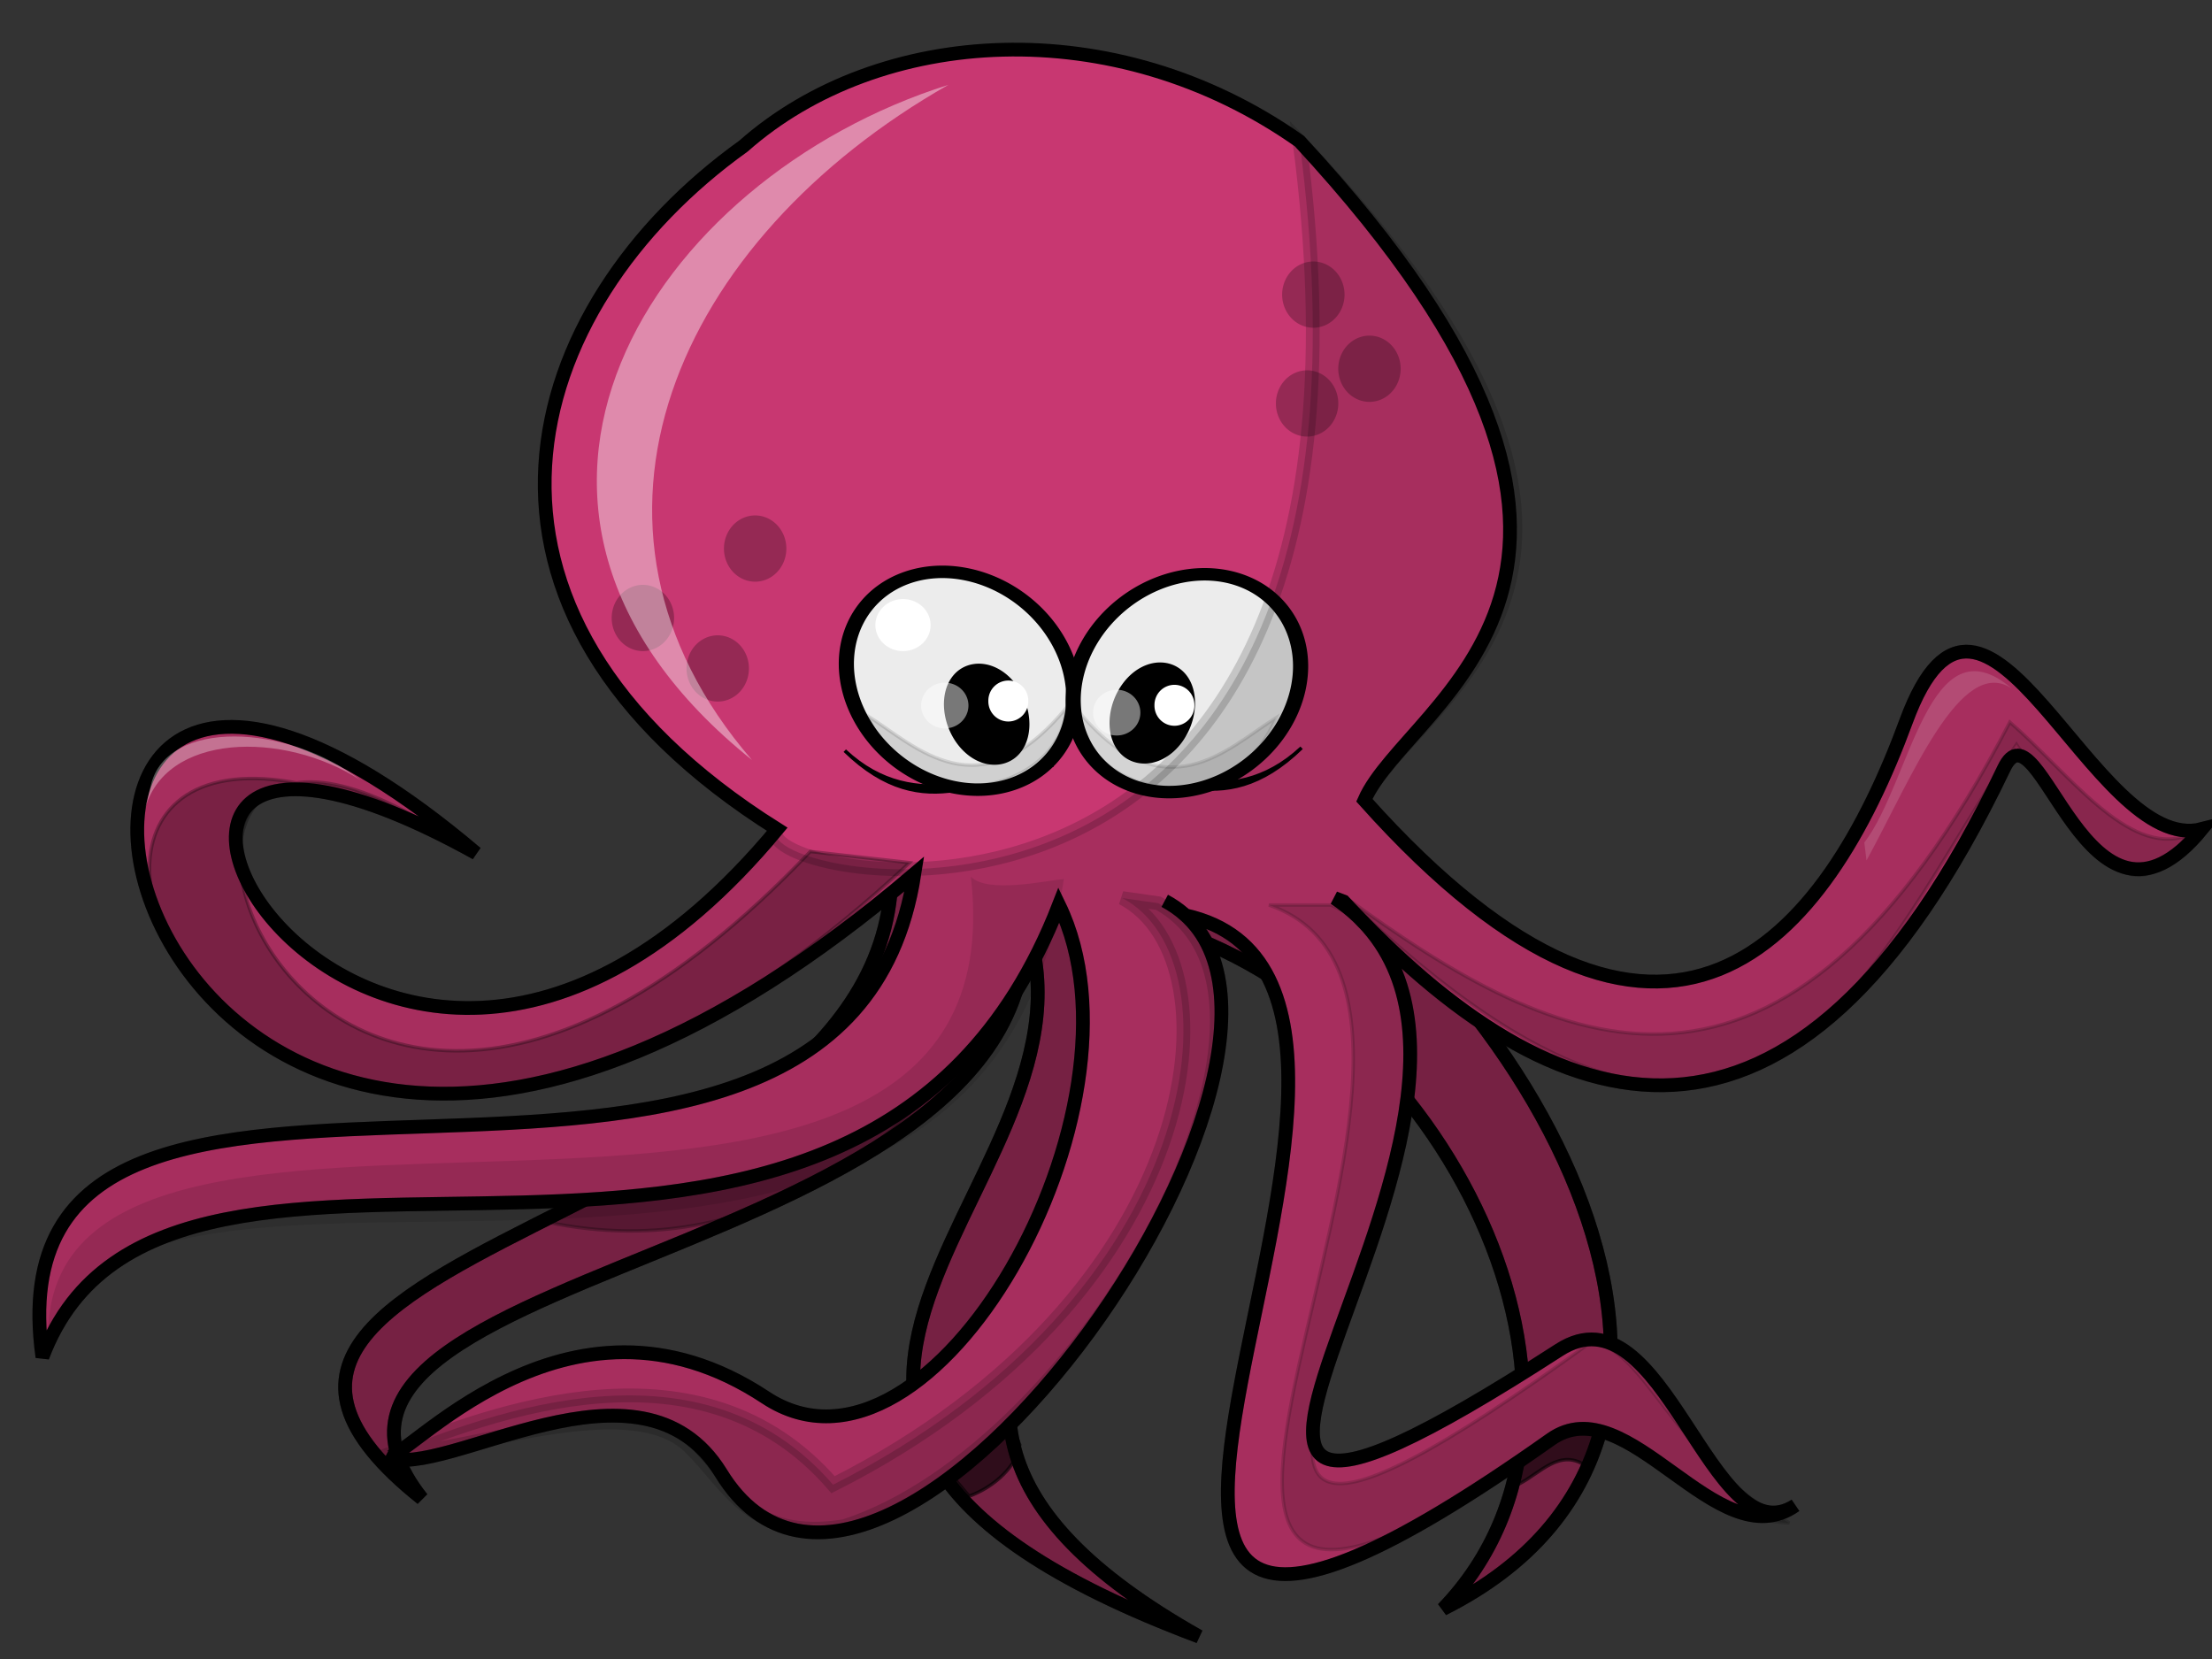 <?xml version="1.0" encoding="UTF-8" standalone="no"?>
<!-- Created with Inkscape (http://www.inkscape.org/) -->

<svg
   xmlns:dc="http://purl.org/dc/elements/1.1/"
   xmlns:cc="http://creativecommons.org/ns#"
   xmlns:rdf="http://www.w3.org/1999/02/22-rdf-syntax-ns#"
   xmlns:svg="http://www.w3.org/2000/svg"
   xmlns="http://www.w3.org/2000/svg"
   xmlns:sodipodi="http://sodipodi.sourceforge.net/DTD/sodipodi-0.dtd"
   xmlns:inkscape="http://www.inkscape.org/namespaces/inkscape"
   width="640px"
   height="480px"
   id="svg9198"
   sodipodi:version="0.32"
   inkscape:version="0.48.3.1 r9886"
   sodipodi:docname="pulpo.svg"
   inkscape:output_extension="org.inkscape.output.svg.inkscape"
   sodipodi:modified="true"
   version="1.1">
  <rect width="100%" height="100%" fill="#333333" stroke="none"/>
  <defs
     id="defs9200" />
  <sodipodi:namedview
     id="base"
     pagecolor="#ffffff"
     bordercolor="#666666"
     borderopacity="1.0"
     inkscape:pageopacity="0.0"
     inkscape:pageshadow="2"
     inkscape:zoom="0.54781349"
     inkscape:cx="772.97097"
     inkscape:cy="199.63389"
     inkscape:current-layer="layer1"
     inkscape:document-units="px"
     inkscape:window-width="1022"
     inkscape:window-height="703"
     inkscape:window-x="0"
     inkscape:window-y="48"
     showgrid="false"
     inkscape:window-maximized="0" />
  <g
     id="layer1"
     inkscape:label="Layer 1"
     inkscape:groupmode="layer">
    <path
       style="fill:#c83771;fill-rule:evenodd;stroke:#000000;stroke-width:3.977;stroke-linecap:butt;stroke-linejoin:miter;stroke-miterlimit:4;stroke-dasharray:none;stroke-opacity:1"
       d="M 294.627,261.832 C 330.689,339.401 174.718,408.863 346.915,473.505 C 217.18,400.238 361.826,342.639 332.536,266.824"
       id="path4335"
       sodipodi:nodetypes="ccc" />
    <path
       style="fill:#c83771;fill-rule:evenodd;stroke:#000000;stroke-width:3.977;stroke-linecap:butt;stroke-linejoin:miter;stroke-miterlimit:4;stroke-dasharray:none;stroke-opacity:1"
       d="M 255.412,231.878 C 286.497,356.424 23.514,355.187 122.078,433.567 C 65.115,362.016 328.443,366.334 293.32,248.852 L 255.412,231.878 z "
       id="path4327"
       sodipodi:nodetypes="cccc" />
    <path
       style="fill:#c83771;fill-rule:evenodd;stroke:#000000;stroke-width:3.977;stroke-linecap:butt;stroke-linejoin:miter;stroke-miterlimit:4;stroke-dasharray:none;stroke-opacity:1"
       d="M 358.679,233.875 C 443.329,281.067 518.675,414.848 417.503,465.518 C 475.082,405.673 417.009,291.625 335.15,267.823"
       id="path4333"
       sodipodi:nodetypes="ccc" />
    <path
       style="opacity:0.409;fill:#000000;fill-rule:evenodd;stroke:#000000;stroke-width:3.977;stroke-linecap:butt;stroke-linejoin:miter;stroke-miterlimit:4;stroke-dasharray:none;stroke-opacity:1"
       d="M 255.412,231.878 C 286.497,356.424 23.514,355.187 122.078,433.567 C 65.115,362.016 328.443,366.334 293.32,248.852 L 255.412,231.878 z "
       id="path5308"
       sodipodi:nodetypes="cccc" />
    <path
       style="opacity:0.409;fill:#000000;fill-rule:evenodd;stroke:#000000;stroke-width:3.977;stroke-linecap:butt;stroke-linejoin:miter;stroke-miterlimit:4;stroke-dasharray:none;stroke-opacity:1"
       d="M 294.627,261.832 C 330.689,339.401 174.718,408.863 346.915,473.505 C 217.18,400.238 361.826,342.639 332.536,266.824"
       id="path6279"
       sodipodi:nodetypes="ccc" />
    <path
       style="opacity:0.409;fill:#000000;fill-rule:evenodd;stroke:#000000;stroke-width:3.977;stroke-linecap:butt;stroke-linejoin:miter;stroke-miterlimit:4;stroke-dasharray:none;stroke-opacity:1"
       d="M 358.679,233.875 C 443.329,281.067 518.675,414.848 417.503,465.518 C 475.082,405.673 417.009,291.625 335.15,267.823"
       id="path6281"
       sodipodi:nodetypes="ccc" />
    <path
       style="opacity:0.6;fill:#000000;fill-rule:evenodd;stroke:#000000;stroke-width:0.994px;stroke-linecap:butt;stroke-linejoin:miter;stroke-opacity:1"
       d="M 291.871,410.304 L 273.37,424.503 L 280.388,432.894 C 287.837,430.176 294.28,424.038 295.061,418.049 L 291.871,410.304 z "
       id="path11181"
       sodipodi:nodetypes="ccccc" />
    <path
       style="opacity:0.591;fill:#000000;fill-rule:evenodd;stroke:#000000;stroke-width:0.994px;stroke-linecap:butt;stroke-linejoin:miter;stroke-opacity:1"
       d="M 439.504,429.351 C 445.633,426.203 451.221,419.225 458.451,423.875 L 463.413,409.271 C 454.411,407.419 446.931,414.8 439.053,419.767 L 439.504,429.351 z "
       id="path11183"
       sodipodi:nodetypes="ccccc" />
    <path
       style="opacity:0.26;fill:#000000;fill-rule:evenodd;stroke:#000000;stroke-width:0.994px;stroke-linecap:butt;stroke-linejoin:miter;stroke-opacity:1"
       d="M 157.897,353.508 L 294.423,289.612 C 266.852,322.909 223.87,367.505 157.897,353.508 z "
       id="path11185"
       sodipodi:nodetypes="ccc" />
    <path
       style="fill:#c83771;fill-rule:evenodd;stroke:#000000;stroke-width:3.977;stroke-linecap:butt;stroke-linejoin:miter;stroke-miterlimit:4;stroke-dasharray:none;stroke-opacity:1"
       d="M 394.757,231.533 C 407.533,202.327 493.175,167.46 375.969,40.838 C 322.326,3.035 254.232,7.663 215.137,42.25 C 150.234,88.741 123.762,176.409 224.883,239.935 C 102.832,386.774 -8.483,165.758 137.765,246.855 C -34.864,100.646 28.504,453.91 264.562,252.846 C 243.627,388.164 -5.407,265.746 12.275,392.63 C 48.648,296.024 247.32,413.533 306.392,261.832 C 334.833,320.404 269.732,436.234 221.495,404.337 C 163.458,365.962 116.298,424.437 111.621,421.586 C 128.771,428.575 185.172,388.032 208.615,426.21 C 256.232,503.754 401.953,295.197 336.998,260.637 C 339.244,261.832 341.238,263.236 342.993,264.828 C 438.849,286.206 254.748,553.722 448.692,416.454 C 470.889,400.743 496.963,451.408 519.463,435.564 C 495.11,451.316 481.32,371.088 451.089,390.61 C 288.819,495.394 466.101,313.581 386.13,259.835 L 388.745,260.834 C 449.518,326.327 518.867,349.683 579.794,222.324 C 590.013,200.964 603.916,280.202 637.11,239.866 C 605.516,248.035 574.293,146.712 551.475,208.746 C 528.475,271.272 482.545,329.747 394.757,231.533 z "
       id="path2363"
       sodipodi:nodetypes="ccccccccscsscscsccscsc" />
    <path
       style="fill:#000000;fill-rule:evenodd;stroke:#000000;stroke-width:1px;stroke-linecap:butt;stroke-linejoin:miter;stroke-opacity:1"
       d="M 376.585,216.358 C 355.624,235.968 332.994,221.617 316.241,220.553 C 334.873,222.658 353.126,239.194 376.585,216.358 z "
       id="path13183"
       sodipodi:nodetypes="ccc" />
    <path
       style="fill:#000000;fill-rule:evenodd;stroke:#000000;stroke-width:1px;stroke-linecap:butt;stroke-linejoin:miter;stroke-opacity:1"
       d="M 244.424,217.192 C 265.385,236.802 288.015,222.451 304.768,221.387 C 286.136,223.493 267.883,240.028 244.424,217.192 z "
       id="path13185"
       sodipodi:nodetypes="ccc" />
    <path
       sodipodi:type="arc"
       style="opacity:1;color:#000000;fill:#ececec;fill-opacity:1;fill-rule:evenodd;stroke:#000000;stroke-width:1.313;stroke-linecap:butt;stroke-linejoin:miter;marker:none;marker-start:none;marker-mid:none;marker-end:none;stroke-miterlimit:4;stroke-dasharray:none;stroke-dashoffset:0;stroke-opacity:1;visibility:visible;display:inline;overflow:visible;enable-background:accumulate"
       id="path2375"
       sodipodi:cx="392.32144"
       sodipodi:cy="218.07646"
       sodipodi:rx="9.4642859"
       sodipodi:ry="11.785714"
       d="M 401.786 218.076 A 9.464 11.786 0 1 1  382.857,218.076 A 9.464 11.786 0 1 1  401.786 218.076 z"
       transform="matrix(3.08,-1.065,1.295,2.533,-1212.978,62.399)" />
    <path
       sodipodi:type="arc"
       style="opacity:1;color:#000000;fill:#ececec;fill-opacity:1;fill-rule:evenodd;stroke:#000000;stroke-width:1.313;stroke-linecap:butt;stroke-linejoin:miter;marker:none;marker-start:none;marker-mid:none;marker-end:none;stroke-miterlimit:4;stroke-dasharray:none;stroke-dashoffset:0;stroke-opacity:1;visibility:visible;display:inline;overflow:visible;enable-background:accumulate"
       id="path3346"
       sodipodi:cx="392.32144"
       sodipodi:cy="218.07646"
       sodipodi:rx="9.4642859"
       sodipodi:ry="11.785714"
       d="M 401.786 218.076 A 9.464 11.786 0 1 1  382.857,218.076 A 9.464 11.786 0 1 1  401.786 218.076 z"
       transform="matrix(-3.08,-1.065,-1.295,2.533,1834.16,63.105)" />
    <path
       sodipodi:type="arc"
       style="opacity:1;color:#000000;fill:#000000;fill-opacity:1;fill-rule:evenodd;stroke:#000000;stroke-width:1.758;stroke-linecap:butt;stroke-linejoin:miter;marker:none;marker-start:none;marker-mid:none;marker-end:none;stroke-miterlimit:4;stroke-dasharray:none;stroke-dashoffset:0;stroke-opacity:1;visibility:visible;display:inline;overflow:visible;enable-background:accumulate"
       id="path3348"
       sodipodi:cx="306.25"
       sodipodi:cy="182.18361"
       sodipodi:rx="3.75"
       sodipodi:ry="6.6071429"
       d="M 310 182.184 A 3.75 6.607 0 1 1  302.5,182.184 A 3.75 6.607 0 1 1  310 182.184 z"
       transform="matrix(2.537,-0.39,0.51,1.938,-584.393,-26.989)" />
    <path
       sodipodi:type="arc"
       style="opacity:1;color:#000000;fill:#000000;fill-opacity:1;fill-rule:evenodd;stroke:#000000;stroke-width:1.758;stroke-linecap:butt;stroke-linejoin:miter;marker:none;marker-start:none;marker-mid:none;marker-end:none;stroke-miterlimit:4;stroke-dasharray:none;stroke-dashoffset:0;stroke-opacity:1;visibility:visible;display:inline;overflow:visible;enable-background:accumulate"
       id="path3350"
       sodipodi:cx="306.25"
       sodipodi:cy="182.18361"
       sodipodi:rx="3.75"
       sodipodi:ry="6.6071429"
       d="M 310 182.184 A 3.75 6.607 0 1 1  302.5,182.184 A 3.75 6.607 0 1 1  310 182.184 z"
       transform="matrix(-2.537,-0.39,-0.51,1.938,1203.264,-27.341)" />
    <path
       sodipodi:type="arc"
       style="opacity:1;color:#000000;fill:#ffffff;fill-opacity:1;fill-rule:evenodd;stroke:none;stroke-width:2.387;stroke-linecap:butt;stroke-linejoin:miter;marker:none;marker-start:none;marker-mid:none;marker-end:none;stroke-miterlimit:4;stroke-dasharray:none;stroke-dashoffset:0;stroke-opacity:1;visibility:visible;display:inline;overflow:visible;enable-background:accumulate"
       id="path4323"
       sodipodi:cx="307.32144"
       sodipodi:cy="195.93361"
       sodipodi:rx="3.3928571"
       sodipodi:ry="3.5714285"
       d="M 310.714 195.934 A 3.393 3.571 0 1 1  303.929,195.934 A 3.393 3.571 0 1 1  310.714 195.934 z"
       transform="matrix(1.703,0,0,1.631,-183.567,-115.504)" />
    <path
       sodipodi:type="arc"
       style="opacity:1;color:#000000;fill:#ffffff;fill-opacity:1;fill-rule:evenodd;stroke:none;stroke-width:2.387;stroke-linecap:butt;stroke-linejoin:miter;marker:none;marker-start:none;marker-mid:none;marker-end:none;stroke-miterlimit:4;stroke-dasharray:none;stroke-dashoffset:0;stroke-opacity:1;visibility:visible;display:inline;overflow:visible;enable-background:accumulate"
       id="path4325"
       sodipodi:cx="307.32144"
       sodipodi:cy="195.93361"
       sodipodi:rx="3.3928571"
       sodipodi:ry="3.5714285"
       d="M 310.714 195.934 A 3.393 3.571 0 1 1  303.929,195.934 A 3.393 3.571 0 1 1  310.714 195.934 z"
       transform="matrix(1.703,0,0,1.631,-231.632,-116.74)" />
    <path
       style="opacity:0.166;fill:#000000;fill-rule:evenodd;stroke:#000000;stroke-width:3.977;stroke-linecap:butt;stroke-linejoin:miter;stroke-miterlimit:4;stroke-dasharray:none;stroke-opacity:1"
       d="M 394.757,231.533 C 407.533,202.327 496.784,167.46 375.969,40.838 C 409.414,295.053 214.072,254.696 224.883,239.935 C 102.832,386.774 -8.483,165.758 137.765,246.855 C -34.864,100.646 28.504,453.91 264.562,252.846 C 243.627,388.164 -5.407,265.746 12.275,392.63 C 48.648,296.024 247.32,413.533 306.392,261.832 C 334.833,320.404 269.732,436.234 221.495,404.337 C 163.458,365.962 116.298,424.437 111.621,421.586 C 128.771,428.575 185.172,388.032 208.615,426.21 C 256.232,503.754 401.953,295.197 336.998,260.637 C 339.244,261.832 341.238,263.236 342.993,264.828 C 438.849,286.206 254.748,553.722 448.692,416.454 C 470.889,400.743 496.963,451.408 519.463,435.564 C 495.11,451.316 481.32,371.088 451.089,390.61 C 288.819,495.394 466.101,313.581 386.13,259.835 L 388.745,260.834 C 449.518,326.327 518.867,349.683 579.794,222.324 C 590.013,200.964 603.916,280.202 637.11,239.866 C 605.516,248.035 574.293,146.712 551.475,208.746 C 528.475,271.272 482.545,329.747 394.757,231.533 z "
       id="path10198"
       sodipodi:nodetypes="cccccccscsscscsccscsc" />
    <path
       style="opacity:0.106;fill:#000000;fill-rule:evenodd;stroke:none;stroke-width:4;stroke-linecap:butt;stroke-linejoin:miter;stroke-miterlimit:4;stroke-dasharray:none;stroke-opacity:1"
       d="M 307.791,254.359 C 302.78,254.719 285.913,258.624 280.902,253.673 C 297.5,399.304 3.399,280.906 14.236,392.131 C 28.354,303.384 283.361,421.977 307.791,254.359 z "
       id="path7252"
       sodipodi:nodetypes="cccc" />
    <path
       style="opacity:0.162;fill:#000000;fill-rule:evenodd;stroke:#000000;stroke-width:3.977;stroke-linecap:butt;stroke-linejoin:miter;stroke-miterlimit:4;stroke-dasharray:none;stroke-opacity:1"
       d="M 335.15,261.333 C 385.285,289.449 314.781,418.613 244.3,441.555 C 217.206,445.907 211.114,430.091 199.701,418.826 C 183.013,402.357 140.38,418.753 110.314,421.586 C 143.109,407.995 203.135,385.744 241.033,429.573 C 349.231,374.957 359.224,277.743 324.692,259.835 L 335.15,261.333 z "
       id="path8223"
       sodipodi:nodetypes="ccscccc" />
    <path
       sodipodi:type="arc"
       style="opacity:0.255;color:#000000;fill:#000000;fill-opacity:1;fill-rule:evenodd;stroke:none;stroke-width:4;stroke-linecap:butt;stroke-linejoin:miter;marker:none;marker-start:none;marker-mid:none;marker-end:none;stroke-miterlimit:4;stroke-dasharray:none;stroke-dashoffset:0;stroke-opacity:1;visibility:visible;display:inline;overflow:visible;enable-background:accumulate"
       id="path11169"
       sodipodi:cx="64.803078"
       sodipodi:cy="70.645348"
       sodipodi:rx="9.1271944"
       sodipodi:ry="9.5835533"
       d="M 73.93 70.645 A 9.127 9.584 0 1 1  55.676,70.645 A 9.127 9.584 0 1 1  73.93 70.645 z"
       transform="matrix(0.989,0,0,1,315.898,14.595)" />
    <path
       sodipodi:type="arc"
       style="opacity:0.255;color:#000000;fill:#000000;fill-opacity:1;fill-rule:evenodd;stroke:none;stroke-width:4;stroke-linecap:butt;stroke-linejoin:miter;marker:none;marker-start:none;marker-mid:none;marker-end:none;stroke-miterlimit:4;stroke-dasharray:none;stroke-dashoffset:0;stroke-opacity:1;visibility:visible;display:inline;overflow:visible;enable-background:accumulate"
       id="path11171"
       sodipodi:cx="64.803078"
       sodipodi:cy="70.645348"
       sodipodi:rx="9.1271944"
       sodipodi:ry="9.5835533"
       d="M 73.93 70.645 A 9.127 9.584 0 1 1  55.676,70.645 A 9.127 9.584 0 1 1  73.93 70.645 z"
       transform="matrix(0.989,0,0,1,332.138,36.044)" />
    <path
       sodipodi:type="arc"
       style="opacity:0.255;color:#000000;fill:#000000;fill-opacity:1;fill-rule:evenodd;stroke:none;stroke-width:4;stroke-linecap:butt;stroke-linejoin:miter;marker:none;marker-start:none;marker-mid:none;marker-end:none;stroke-miterlimit:4;stroke-dasharray:none;stroke-dashoffset:0;stroke-opacity:1;visibility:visible;display:inline;overflow:visible;enable-background:accumulate"
       id="path11173"
       sodipodi:cx="64.803078"
       sodipodi:cy="70.645348"
       sodipodi:rx="9.1271944"
       sodipodi:ry="9.5835533"
       d="M 73.93 70.645 A 9.127 9.584 0 1 1  55.676,70.645 A 9.127 9.584 0 1 1  73.93 70.645 z"
       transform="matrix(0.989,0,0,1,314.093,46.085)" />
    <path
       sodipodi:type="arc"
       style="opacity:0.255;color:#000000;fill:#000000;fill-opacity:1;fill-rule:evenodd;stroke:none;stroke-width:4;stroke-linecap:butt;stroke-linejoin:miter;marker:none;marker-start:none;marker-mid:none;marker-end:none;stroke-miterlimit:4;stroke-dasharray:none;stroke-dashoffset:0;stroke-opacity:1;visibility:visible;display:inline;overflow:visible;enable-background:accumulate"
       id="path11175"
       sodipodi:cx="64.803078"
       sodipodi:cy="70.645348"
       sodipodi:rx="9.1271944"
       sodipodi:ry="9.5835533"
       d="M 73.93 70.645 A 9.127 9.584 0 1 1  55.676,70.645 A 9.127 9.584 0 1 1  73.93 70.645 z"
       transform="matrix(0.989,0,0,1,143.572,122.756)" />
    <path
       sodipodi:type="arc"
       style="opacity:0.255;color:#000000;fill:#000000;fill-opacity:1;fill-rule:evenodd;stroke:none;stroke-width:4;stroke-linecap:butt;stroke-linejoin:miter;marker:none;marker-start:none;marker-mid:none;marker-end:none;stroke-miterlimit:4;stroke-dasharray:none;stroke-dashoffset:0;stroke-opacity:1;visibility:visible;display:inline;overflow:visible;enable-background:accumulate"
       id="path11177"
       sodipodi:cx="64.803078"
       sodipodi:cy="70.645348"
       sodipodi:rx="9.1271944"
       sodipodi:ry="9.5835533"
       d="M 73.93 70.645 A 9.127 9.584 0 1 1  55.676,70.645 A 9.127 9.584 0 1 1  73.93 70.645 z"
       transform="matrix(0.989,0,0,1,121.918,108.152)" />
    <path
       sodipodi:type="arc"
       style="opacity:0.255;color:#000000;fill:#000000;fill-opacity:1;fill-rule:evenodd;stroke:none;stroke-width:4;stroke-linecap:butt;stroke-linejoin:miter;marker:none;marker-start:none;marker-mid:none;marker-end:none;stroke-miterlimit:4;stroke-dasharray:none;stroke-dashoffset:0;stroke-opacity:1;visibility:visible;display:inline;overflow:visible;enable-background:accumulate"
       id="path11179"
       sodipodi:cx="64.803078"
       sodipodi:cy="70.645348"
       sodipodi:rx="9.1271944"
       sodipodi:ry="9.5835533"
       d="M 73.93 70.645 A 9.127 9.584 0 1 1  55.676,70.645 A 9.127 9.584 0 1 1  73.93 70.645 z"
       transform="matrix(0.989,0,0,1,154.398,88.071)" />
    <path
       style="opacity:0.281;fill:#000000;fill-opacity:1;fill-rule:evenodd;stroke:#000000;stroke-width:0.994px;stroke-linecap:butt;stroke-linejoin:miter;stroke-opacity:1"
       d="M 263.162,249.596 C 57.283,441.918 -42.525,146.855 135.567,246.369 C 9.322,155.113 75.533,413.411 234.453,246.369 L 263.162,249.596 z "
       id="path11193"
       sodipodi:nodetypes="cccc" />
    <path
       style="opacity:0.328;fill:#ffffff;fill-rule:evenodd;stroke:none;stroke-width:1px;stroke-linecap:butt;stroke-linejoin:miter;stroke-opacity:1"
       d="M 43.699,227.006 L 41.785,234.751 C 47.269,211.935 82.092,211.334 104.307,225.716 C 83.244,209.347 48.308,207.979 43.699,227.006 z "
       id="path11197"
       sodipodi:nodetypes="cccc" />
    <path
       style="opacity:0.162;fill:#000000;fill-rule:evenodd;stroke:#000000;stroke-width:0.994px;stroke-linecap:butt;stroke-linejoin:miter;stroke-opacity:1"
       d="M 385.015,261.859 C 471.355,298.217 279.846,518.917 460.296,388.36 C 476.038,389.749 484.281,422.494 517.714,440.639 C 494.85,440.026 478.542,414.504 455.193,412.24 C 276.576,539.792 451.084,290.734 367.152,261.859 L 385.015,261.859 z "
       id="path11199"
       sodipodi:nodetypes="cccccc" />
    <path
       style="opacity:0.187;fill:#000000;fill-rule:evenodd;stroke:#000000;stroke-width:0.994px;stroke-linecap:butt;stroke-linejoin:miter;stroke-opacity:1"
       d="M 632.549,241.851 C 617.305,269.615 600.322,241.091 583.425,215.389 C 541.125,277.761 509.602,376.187 388.843,259.277 C 451.006,304.698 515.428,336.584 581.512,208.935 C 598.524,223.63 615.537,247.737 632.549,241.851 z "
       id="path12172"
       sodipodi:nodetypes="ccccc" />
    <path
       style="opacity:0.14;fill:#ffffff;fill-rule:evenodd;stroke:none;stroke-width:1px;stroke-linecap:butt;stroke-linejoin:miter;stroke-opacity:1"
       d="M 540.043,248.951 C 553.023,225.238 567.294,189.264 582.15,199.254 C 558.112,178.727 552.883,226.16 539.405,243.787 L 540.043,248.951 z "
       id="path13143"
       sodipodi:nodetypes="cccc" />
    <path
       style="opacity:0.417;fill:#ffffff;fill-rule:evenodd;stroke:none;stroke-width:1px;stroke-linecap:butt;stroke-linejoin:miter;stroke-opacity:1"
       d="M 217.555,219.874 C 126.51,146.836 188.605,51.581 274.395,24.545 C 195.757,69.278 158.767,151.73 217.555,219.874 z "
       id="path13147"
       sodipodi:nodetypes="ccc" />
    <path
       style="fill:#000000;fill-rule:evenodd;stroke:#000000;stroke-width:1px;stroke-linecap:butt;stroke-linejoin:miter;stroke-opacity:1;opacity:0.119"
       d="M 250.998,207.097 C 264.53,239.438 307.016,228.954 308.499,204.815 C 283.284,235.371 265.138,215.976 250.998,207.097 z "
       id="path13167"
       sodipodi:nodetypes="ccc" />
    <path
       style="opacity:0.102;fill:#000000;fill-rule:evenodd;stroke:#000000;stroke-width:1px;stroke-linecap:butt;stroke-linejoin:miter;stroke-opacity:1"
       d="M 369.195,207.669 C 355.662,240.01 313.177,229.526 311.694,205.387 C 336.909,235.943 355.055,216.549 369.195,207.669 z "
       id="path13169"
       sodipodi:nodetypes="ccc" />
    <path
       sodipodi:type="arc"
       style="opacity:0.472;color:#000000;fill:#ffffff;fill-opacity:1;fill-rule:evenodd;stroke:none;stroke-width:4;stroke-linecap:butt;stroke-linejoin:miter;marker:none;marker-start:none;marker-mid:none;marker-end:none;stroke-miterlimit:4;stroke-dasharray:none;stroke-dashoffset:0;stroke-opacity:1;visibility:visible;display:inline;overflow:visible;enable-background:accumulate"
       id="path13175"
       sodipodi:cx="273.35947"
       sodipodi:cy="204.13057"
       sodipodi:rx="6.8453956"
       sodipodi:ry="6.6172156"
       d="M 280.205 204.131 A 6.845 6.617 0 1 1  266.514,204.131 A 6.845 6.617 0 1 1  280.205 204.131 z" />
    <path
       sodipodi:type="arc"
       style="opacity:0.472;color:#000000;fill:#ffffff;fill-opacity:1;fill-rule:evenodd;stroke:none;stroke-width:4;stroke-linecap:butt;stroke-linejoin:miter;marker:none;marker-start:none;marker-mid:none;marker-end:none;stroke-miterlimit:4;stroke-dasharray:none;stroke-dashoffset:0;stroke-opacity:1;visibility:visible;display:inline;overflow:visible;enable-background:accumulate"
       id="path13177"
       sodipodi:cx="273.35947"
       sodipodi:cy="204.13057"
       sodipodi:rx="6.8453956"
       sodipodi:ry="6.6172156"
       d="M 280.205 204.131 A 6.845 6.617 0 1 1  266.514,204.131 A 6.845 6.617 0 1 1  280.205 204.131 z"
       transform="translate(49.743,2.054)" />
    <path
       sodipodi:type="arc"
       style="opacity:0.987;color:#000000;fill:#ffffff;fill-opacity:1;fill-rule:evenodd;stroke:none;stroke-width:4;stroke-linecap:butt;stroke-linejoin:miter;marker:none;marker-start:none;marker-mid:none;marker-end:none;stroke-miterlimit:4;stroke-dasharray:none;stroke-dashoffset:0;stroke-opacity:1;visibility:visible;display:inline;overflow:visible;enable-background:accumulate"
       id="path13179"
       sodipodi:cx="262.17865"
       sodipodi:cy="183.59438"
       sodipodi:rx="7.9862947"
       sodipodi:ry="7.5299349"
       d="M 270.165 183.594 A 7.986 7.53 0 1 1  254.192,183.594 A 7.986 7.53 0 1 1  270.165 183.594 z"
       transform="translate(-0.913,-2.738)" />
  </g>
</svg>
